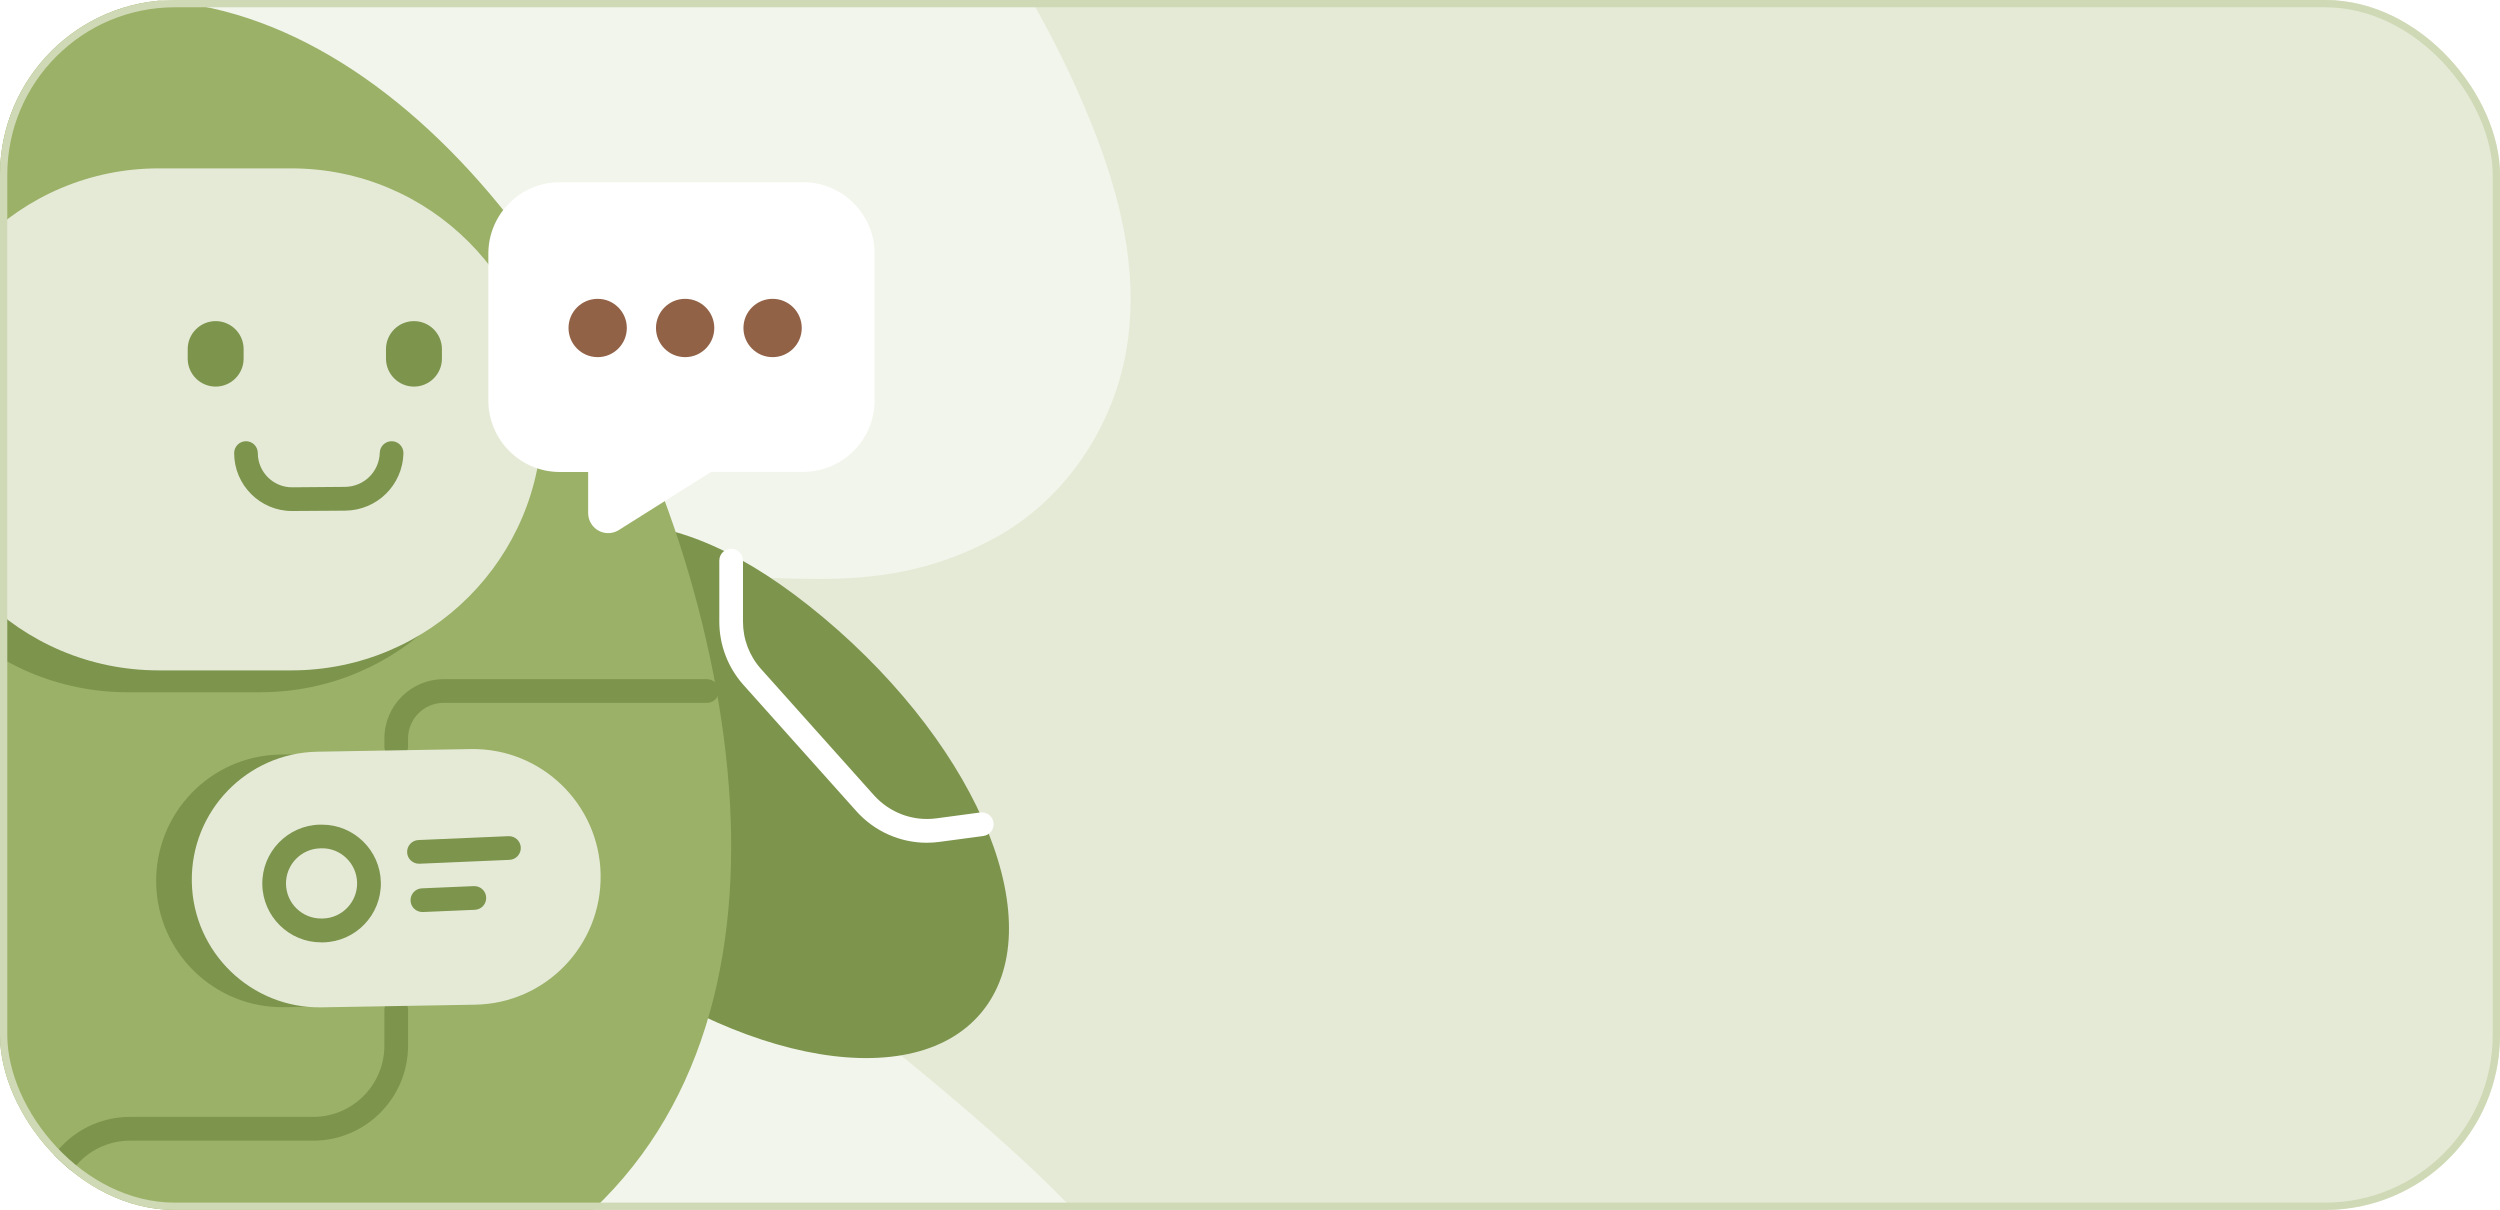 <svg width="343" height="166" viewBox="0 0 343 166" fill="none" xmlns="http://www.w3.org/2000/svg">
    <g clip-path="url(#clip0_12_7431)">
        <rect width="343" height="166" rx="24" fill="#E5EAD7" />
        <path
            d="M-64.466 211.935C-15.963 241.181 50.096 248.497 109.448 231.159C124.905 226.64 140.38 220.259 151.602 209.598C162.809 198.94 161.817 190.314 156.032 177.763C148.353 161.07 106.287 132.786 93.996 119.639C87.328 112.518 62.376 92.134 68.824 83.975C73.144 78.53 79.728 79.543 87.04 79.094C105.707 77.957 119.309 82.782 135.852 74.152C146.551 68.583 153.051 57.874 154.643 47.362C156.251 36.846 153.571 26.468 149.679 16.806C139.789 -7.764 122.187 -29.015 102.547 -48.15C78.228 -71.843 49.297 -93.365 13.443 -101.769C3.891 -104.01 -7.756 -104.845 -15.499 -98.649C-24.012 -91.839 -23.193 -80.493 -21.64 -71.021C-19.124 -55.647 -16.592 -40.276 -14.072 -24.888C-12.553 -15.603 -11.606 -4.715 -19.453 2.4C-26.027 8.344 -36.339 9.189 -45.309 8.437C-59.538 7.253 -71.964 1.328 -85.237 -2.272C-96.606 -5.37 -117.812 -8.535 -127.26 1.893C-129.233 4.067 -130.234 6.751 -130.71 9.399C-133.003 22.031 -125.564 35.211 -119.257 45.659C-111.082 59.215 -101.17 71.898 -89.764 83.426C-76.963 96.361 -61.968 108.256 -54.703 124.336C-52.316 129.629 -50.961 136.06 -54.686 141.165C-61.6 150.641 -78.223 147.441 -89.216 153.286C-102.489 160.345 -102.088 177.735 -94.216 188.353C-86.332 198.952 -78.259 202.843 -64.466 211.935Z"
            fill="#F2F5EB" />
        <path fill-rule="evenodd" clip-rule="evenodd"
            d="M134.605 138.969C124.802 150.653 99.231 145.341 77.496 127.105C55.761 108.857 56.23 93.114 66.045 81.418C75.848 69.734 91.268 66.53 113.015 84.766C134.737 103.015 144.408 127.285 134.605 138.969Z"
            fill="#7D944D" />
        <path
            d="M127.171 115.626C123.503 115.626 119.979 114.072 117.489 111.29L102.009 93.981C99.868 91.584 98.689 88.501 98.689 85.284V76.913C98.689 76.01 99.423 75.287 100.313 75.287C101.215 75.287 101.937 76.022 101.937 76.913V85.284C101.937 87.694 102.815 90.006 104.427 91.801L119.907 109.11C122.072 111.519 125.271 112.711 128.47 112.278L134.484 111.471C135.375 111.362 136.192 111.976 136.313 112.868C136.433 113.759 135.808 114.578 134.917 114.699L128.903 115.506C128.338 115.578 127.749 115.626 127.171 115.626Z"
            fill="white" />
        <path fill-rule="evenodd" clip-rule="evenodd"
            d="M18.926 185.651C91.467 185.651 107.332 140.06 97.818 92.181C88.304 44.302 55.431 0 18.926 0C-17.579 0 -50.884 41.279 -59.953 92.181C-69.022 143.095 -53.614 185.651 18.926 185.651Z"
            fill="#9BB168" />
        <path fill-rule="evenodd" clip-rule="evenodd"
            d="M17.495 26.102H35.718C54.71 26.102 70.106 41.52 70.106 60.539C70.106 79.559 54.71 94.976 35.718 94.976H17.495C-1.497 94.976 -16.893 79.559 -16.893 60.539C-16.893 41.508 -1.497 26.102 17.495 26.102Z"
            fill="#7D944D" />
        <path fill-rule="evenodd" clip-rule="evenodd"
            d="M21.765 23.102H39.987C58.98 23.102 74.375 38.52 74.375 57.539C74.375 76.559 58.98 91.976 39.987 91.976H21.765C2.773 91.976 -12.623 76.559 -12.623 57.539C-12.623 38.52 2.773 23.102 21.765 23.102Z"
            fill="#E5EAD7" />
        <path
            d="M6.441 186C5.539 186 4.818 185.265 4.818 184.374V166.27C4.818 159.091 10.651 153.237 17.832 153.237H42.982C48.359 153.237 52.737 148.853 52.737 143.469V138.53C52.737 137.627 53.471 136.904 54.361 136.904C55.263 136.904 55.985 137.639 55.985 138.53V143.469C55.985 150.648 50.151 156.502 42.97 156.502H17.832C12.455 156.502 8.077 160.886 8.077 166.27V184.362C8.077 185.265 7.343 186 6.441 186Z"
            fill="#7D944D" />
        <path
            d="M54.361 104.081C53.459 104.081 52.737 103.347 52.737 102.455V101.323C52.737 96.83 56.381 93.181 60.868 93.181H97C97.902 93.181 98.624 93.915 98.624 94.807C98.624 95.71 97.89 96.433 97 96.433H60.868C58.173 96.433 55.984 98.625 55.984 101.323V102.455C55.984 103.359 55.263 104.081 54.361 104.081Z"
            fill="#7D944D" />
        <path fill-rule="evenodd" clip-rule="evenodd"
            d="M38.429 103.527L59.885 103.153C69.444 102.985 77.328 110.602 77.503 120.169C77.503 120.169 77.503 120.169 77.501 120.18C77.664 129.745 70.057 137.642 60.499 137.81L39.042 138.185C29.484 138.353 21.6 130.736 21.425 121.169C21.425 121.169 21.425 121.169 21.427 121.157C21.266 111.58 28.872 103.683 38.429 103.527Z"
            fill="#7D944D" />
        <path fill-rule="evenodd" clip-rule="evenodd"
            d="M43.542 103.135L64.581 102.772C74.25 102.599 82.239 110.32 82.407 119.996L82.404 120.008C82.57 129.695 74.862 137.684 65.183 137.843L44.144 138.206C34.475 138.379 26.496 130.672 26.316 120.994L26.318 120.982C26.152 111.295 33.861 103.305 43.542 103.135Z"
            fill="#E5EAD7" />
        <path
            d="M44.052 129.293C39.678 129.29 36.071 125.766 35.989 121.363C35.905 116.909 39.461 113.222 43.91 113.141L44.045 113.14C44.094 113.137 44.142 113.145 44.191 113.142C48.564 113.145 52.172 116.668 52.253 121.072C52.338 125.525 48.782 129.213 44.333 129.294L44.198 129.294C44.151 129.286 44.101 129.29 44.052 129.293ZM43.974 116.392C41.315 116.436 39.193 118.64 39.24 121.289C39.285 123.951 41.48 126.063 44.139 126.019L44.273 126.019C46.92 125.973 49.042 123.769 48.995 121.119C48.95 118.458 46.736 116.318 44.097 116.389L43.974 116.392Z"
            fill="#7D944D" />
        <path
            d="M57.478 118.503C56.612 118.497 55.888 117.819 55.858 116.946C55.821 116.047 56.516 115.29 57.414 115.253L69.759 114.722C70.657 114.686 71.415 115.382 71.452 116.281C71.489 117.179 70.794 117.937 69.896 117.973L57.551 118.504C57.527 118.5 57.504 118.496 57.478 118.503Z"
            fill="#7D944D" />
        <path
            d="M57.948 125.13C57.082 125.123 56.358 124.445 56.328 123.572C56.291 122.673 56.986 121.916 57.884 121.879L65.01 121.575C65.909 121.538 66.666 122.234 66.703 123.133C66.74 124.032 66.046 124.789 65.147 124.826L58.021 125.13C57.995 125.138 57.971 125.134 57.948 125.13Z"
            fill="#7D944D" />
        <path fill-rule="evenodd" clip-rule="evenodd"
            d="M29.588 44.057C31.705 44.057 33.425 45.779 33.425 47.899V49.2C33.425 51.32 31.705 53.042 29.588 53.042C27.471 53.042 25.751 51.32 25.751 49.2V47.899C25.751 45.779 27.471 44.057 29.588 44.057Z"
            fill="#7D944D" />
        <path fill-rule="evenodd" clip-rule="evenodd"
            d="M56.795 44.057C58.912 44.057 60.632 45.779 60.632 47.899V49.2C60.632 51.32 58.912 53.042 56.795 53.042C54.678 53.042 52.958 51.32 52.958 49.2V47.899C52.958 45.779 54.678 44.057 56.795 44.057Z"
            fill="#7D944D" />
        <path
            d="M40.064 70.111C35.686 70.111 32.126 66.545 32.126 62.161C32.126 61.258 32.86 60.535 33.75 60.535C34.652 60.535 35.373 61.27 35.373 62.161C35.373 64.751 37.478 66.858 40.064 66.858L47.341 66.798C49.939 66.774 52.032 64.714 52.105 62.113C52.129 61.209 52.886 60.511 53.776 60.535C54.678 60.559 55.376 61.306 55.352 62.209C55.232 66.569 51.72 70.014 47.365 70.062L40.064 70.111Z"
            fill="#7D944D" />
        <g filter="url(#filter0_d_12_7431)">
            <path fill-rule="evenodd" clip-rule="evenodd"
                d="M76.811 17H110.189C115.618 17 120 21.406 120 26.833V46.912C120 52.352 115.604 56.745 110.189 56.745H97.564L84.906 64.721C83.622 65.53 81.927 65.145 81.12 63.858C80.842 63.42 80.696 62.916 80.696 62.398V56.758H76.811C71.383 56.758 67 52.352 67 46.925V26.847C66.987 21.406 71.383 17 76.811 17Z"
                fill="white" />
            <rect width="32" height="8" transform="matrix(-1 0 0 1 110 33)" fill="white" />
            <circle cx="4" cy="4" r="4" transform="matrix(-1 0 0 1 110 33)" fill="#926247" />
            <circle cx="4" cy="4" r="4" transform="matrix(-1 0 0 1 98 33)" fill="#926247" />
            <circle cx="4" cy="4" r="4" transform="matrix(-1 0 0 1 86 33)" fill="#926247" />
        </g>
    </g>
    <rect x="0.5" y="0.5" width="342" height="165" rx="23.5" stroke="#CFD9B5" />
    <defs>
        <filter id="filter0_d_12_7431" x="51" y="9" width="85" height="80.144"
            filterUnits="userSpaceOnUse" color-interpolation-filters="sRGB">
            <feFlood flood-opacity="0" result="BackgroundImageFix" />
            <feColorMatrix in="SourceAlpha" type="matrix"
                values="0 0 0 0 0 0 0 0 0 0 0 0 0 0 0 0 0 0 127 0" result="hardAlpha" />
            <feOffset dy="8" />
            <feGaussianBlur stdDeviation="8" />
            <feComposite in2="hardAlpha" operator="out" />
            <feColorMatrix type="matrix"
                values="0 0 0 0 0.294 0 0 0 0 0.204 0 0 0 0 0.145 0 0 0 0.1 0" />
            <feBlend mode="normal" in2="BackgroundImageFix" result="effect1_dropShadow_12_7431" />
            <feBlend mode="normal" in="SourceGraphic" in2="effect1_dropShadow_12_7431"
                result="shape" />
        </filter>
        <clipPath id="clip0_12_7431">
            <rect width="343" height="166" rx="24" fill="white" />
        </clipPath>
    </defs>
</svg>
